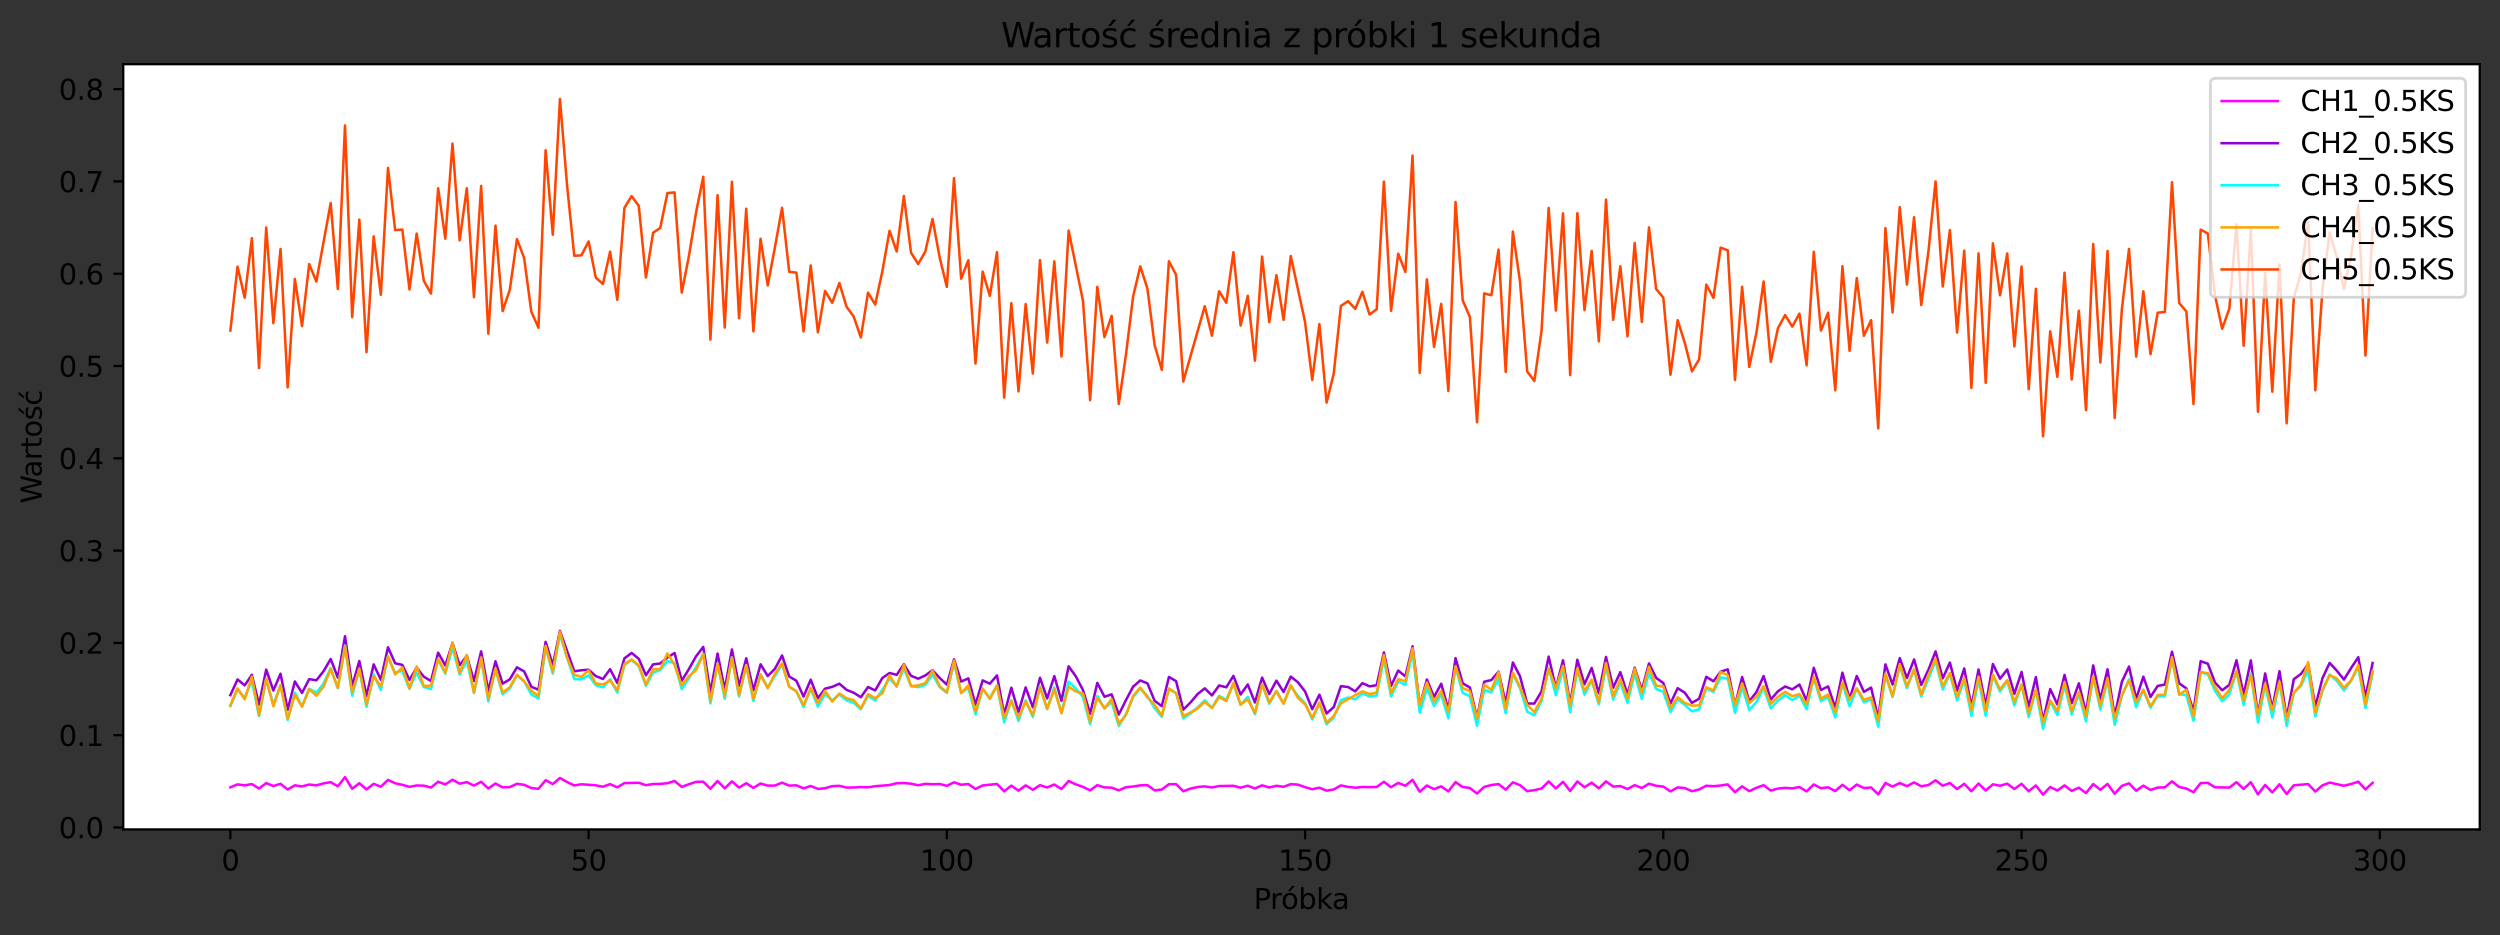 <?xml version="1.0" encoding="utf-8" standalone="no"?>
<!DOCTYPE svg PUBLIC "-//W3C//DTD SVG 1.1//EN"
  "http://www.w3.org/Graphics/SVG/1.1/DTD/svg11.dtd">
<svg xmlns:xlink="http://www.w3.org/1999/xlink" width="887.981pt" height="332.154pt" viewBox="0 0 887.981 332.154" xmlns="http://www.w3.org/2000/svg" version="1.1">
 <rect x="0" y="0" width="887.981" height="332.154" fill="#333333" stroke="none"/>
 <defs>
  <style type="text/css">*{stroke-linejoin: round; stroke-linecap: butt}</style>
 </defs>
 <g id="figure_1">
  <g id="patch_1">
   <path d="M 0 332.154 
L 887.981 332.154 
L 887.981 0 
L 0 0 
L 0 332.154 
z
" style="fill: none"/>
  </g>
  <g id="axes_1">
   <g id="patch_2">
    <path d="M 43.781 294.598 
L 880.781 294.598 
L 880.781 22.798 
L 43.781 22.798 
z
" style="fill: #ffffff"/>
   </g>
   <g id="matplotlib.axis_1">
    <g id="xtick_1">
     <g id="line2d_1">
      <defs>
       <path id="m0eebdf2548" d="M 0 0 
L 0 3.5 
" style="stroke: #000000; stroke-width: 0.8"/>
      </defs>
      <g>
       <use xlink:href="#m0eebdf2548" x="81.827" y="294.598" style="stroke: #000000; stroke-width: 0.8"/>
      </g>
     </g>
     <g id="text_1">
      <!-- 0 -->
      <g transform="translate(78.645 309.197)scale(0.1 -0.1)">
       <defs>
        <path id="DejaVuSans-30" d="M 2034 4250 
Q 1547 4250 1301 3770 
Q 1056 3291 1056 2328 
Q 1056 1369 1301 889 
Q 1547 409 2034 409 
Q 2525 409 2770 889 
Q 3016 1369 3016 2328 
Q 3016 3291 2770 3770 
Q 2525 4250 2034 4250 
z
M 2034 4750 
Q 2819 4750 3233 4129 
Q 3647 3509 3647 2328 
Q 3647 1150 3233 529 
Q 2819 -91 2034 -91 
Q 1250 -91 836 529 
Q 422 1150 422 2328 
Q 422 3509 836 4129 
Q 1250 4750 2034 4750 
z
" transform="scale(0.016)"/>
       </defs>
       <use xlink:href="#DejaVuSans-30"/>
      </g>
     </g>
    </g>
    <g id="xtick_2">
     <g id="line2d_2">
      <g>
       <use xlink:href="#m0eebdf2548" x="209.069" y="294.598" style="stroke: #000000; stroke-width: 0.8"/>
      </g>
     </g>
     <g id="text_2">
      <!-- 50 -->
      <g transform="translate(202.707 309.197)scale(0.1 -0.1)">
       <defs>
        <path id="DejaVuSans-35" d="M 691 4666 
L 3169 4666 
L 3169 4134 
L 1269 4134 
L 1269 2991 
Q 1406 3038 1543 3061 
Q 1681 3084 1819 3084 
Q 2600 3084 3056 2656 
Q 3513 2228 3513 1497 
Q 3513 744 3044 326 
Q 2575 -91 1722 -91 
Q 1428 -91 1123 -41 
Q 819 9 494 109 
L 494 744 
Q 775 591 1075 516 
Q 1375 441 1709 441 
Q 2250 441 2565 725 
Q 2881 1009 2881 1497 
Q 2881 1984 2565 2268 
Q 2250 2553 1709 2553 
Q 1456 2553 1204 2497 
Q 953 2441 691 2322 
L 691 4666 
z
" transform="scale(0.016)"/>
       </defs>
       <use xlink:href="#DejaVuSans-35"/>
       <use xlink:href="#DejaVuSans-30" x="63.623"/>
      </g>
     </g>
    </g>
    <g id="xtick_3">
     <g id="line2d_3">
      <g>
       <use xlink:href="#m0eebdf2548" x="336.311" y="294.598" style="stroke: #000000; stroke-width: 0.8"/>
      </g>
     </g>
     <g id="text_3">
      <!-- 100 -->
      <g transform="translate(326.768 309.197)scale(0.1 -0.1)">
       <defs>
        <path id="DejaVuSans-31" d="M 794 531 
L 1825 531 
L 1825 4091 
L 703 3866 
L 703 4441 
L 1819 4666 
L 2450 4666 
L 2450 531 
L 3481 531 
L 3481 0 
L 794 0 
L 794 531 
z
" transform="scale(0.016)"/>
       </defs>
       <use xlink:href="#DejaVuSans-31"/>
       <use xlink:href="#DejaVuSans-30" x="63.623"/>
       <use xlink:href="#DejaVuSans-30" x="127.246"/>
      </g>
     </g>
    </g>
    <g id="xtick_4">
     <g id="line2d_4">
      <g>
       <use xlink:href="#m0eebdf2548" x="463.554" y="294.598" style="stroke: #000000; stroke-width: 0.8"/>
      </g>
     </g>
     <g id="text_4">
      <!-- 150 -->
      <g transform="translate(454.01 309.197)scale(0.1 -0.1)">
       <use xlink:href="#DejaVuSans-31"/>
       <use xlink:href="#DejaVuSans-35" x="63.623"/>
       <use xlink:href="#DejaVuSans-30" x="127.246"/>
      </g>
     </g>
    </g>
    <g id="xtick_5">
     <g id="line2d_5">
      <g>
       <use xlink:href="#m0eebdf2548" x="590.796" y="294.598" style="stroke: #000000; stroke-width: 0.8"/>
      </g>
     </g>
     <g id="text_5">
      <!-- 200 -->
      <g transform="translate(581.252 309.197)scale(0.1 -0.1)">
       <defs>
        <path id="DejaVuSans-32" d="M 1228 531 
L 3431 531 
L 3431 0 
L 469 0 
L 469 531 
Q 828 903 1448 1529 
Q 2069 2156 2228 2338 
Q 2531 2678 2651 2914 
Q 2772 3150 2772 3378 
Q 2772 3750 2511 3984 
Q 2250 4219 1831 4219 
Q 1534 4219 1204 4116 
Q 875 4013 500 3803 
L 500 4441 
Q 881 4594 1212 4672 
Q 1544 4750 1819 4750 
Q 2544 4750 2975 4387 
Q 3406 4025 3406 3419 
Q 3406 3131 3298 2873 
Q 3191 2616 2906 2266 
Q 2828 2175 2409 1742 
Q 1991 1309 1228 531 
z
" transform="scale(0.016)"/>
       </defs>
       <use xlink:href="#DejaVuSans-32"/>
       <use xlink:href="#DejaVuSans-30" x="63.623"/>
       <use xlink:href="#DejaVuSans-30" x="127.246"/>
      </g>
     </g>
    </g>
    <g id="xtick_6">
     <g id="line2d_6">
      <g>
       <use xlink:href="#m0eebdf2548" x="718.038" y="294.598" style="stroke: #000000; stroke-width: 0.8"/>
      </g>
     </g>
     <g id="text_6">
      <!-- 250 -->
      <g transform="translate(708.495 309.197)scale(0.1 -0.1)">
       <use xlink:href="#DejaVuSans-32"/>
       <use xlink:href="#DejaVuSans-35" x="63.623"/>
       <use xlink:href="#DejaVuSans-30" x="127.246"/>
      </g>
     </g>
    </g>
    <g id="xtick_7">
     <g id="line2d_7">
      <g>
       <use xlink:href="#m0eebdf2548" x="845.281" y="294.598" style="stroke: #000000; stroke-width: 0.8"/>
      </g>
     </g>
     <g id="text_7">
      <!-- 300 -->
      <g transform="translate(835.737 309.197)scale(0.1 -0.1)">
       <defs>
        <path id="DejaVuSans-33" d="M 2597 2516 
Q 3050 2419 3304 2112 
Q 3559 1806 3559 1356 
Q 3559 666 3084 287 
Q 2609 -91 1734 -91 
Q 1441 -91 1130 -33 
Q 819 25 488 141 
L 488 750 
Q 750 597 1062 519 
Q 1375 441 1716 441 
Q 2309 441 2620 675 
Q 2931 909 2931 1356 
Q 2931 1769 2642 2001 
Q 2353 2234 1838 2234 
L 1294 2234 
L 1294 2753 
L 1863 2753 
Q 2328 2753 2575 2939 
Q 2822 3125 2822 3475 
Q 2822 3834 2567 4026 
Q 2313 4219 1838 4219 
Q 1578 4219 1281 4162 
Q 984 4106 628 3988 
L 628 4550 
Q 988 4650 1302 4700 
Q 1616 4750 1894 4750 
Q 2613 4750 3031 4423 
Q 3450 4097 3450 3541 
Q 3450 3153 3228 2886 
Q 3006 2619 2597 2516 
z
" transform="scale(0.016)"/>
       </defs>
       <use xlink:href="#DejaVuSans-33"/>
       <use xlink:href="#DejaVuSans-30" x="63.623"/>
       <use xlink:href="#DejaVuSans-30" x="127.246"/>
      </g>
     </g>
    </g>
    <g id="text_8">
     <!-- Próbka -->
     <g transform="translate(445.305 322.875)scale(0.1 -0.1)">
      <defs>
       <path id="DejaVuSans-50" d="M 1259 4147 
L 1259 2394 
L 2053 2394 
Q 2494 2394 2734 2622 
Q 2975 2850 2975 3272 
Q 2975 3691 2734 3919 
Q 2494 4147 2053 4147 
L 1259 4147 
z
M 628 4666 
L 2053 4666 
Q 2838 4666 3239 4311 
Q 3641 3956 3641 3272 
Q 3641 2581 3239 2228 
Q 2838 1875 2053 1875 
L 1259 1875 
L 1259 0 
L 628 0 
L 628 4666 
z
" transform="scale(0.016)"/>
       <path id="DejaVuSans-72" d="M 2631 2963 
Q 2534 3019 2420 3045 
Q 2306 3072 2169 3072 
Q 1681 3072 1420 2755 
Q 1159 2438 1159 1844 
L 1159 0 
L 581 0 
L 581 3500 
L 1159 3500 
L 1159 2956 
Q 1341 3275 1631 3429 
Q 1922 3584 2338 3584 
Q 2397 3584 2469 3576 
Q 2541 3569 2628 3553 
L 2631 2963 
z
" transform="scale(0.016)"/>
       <path id="DejaVuSans-f3" d="M 1959 3097 
Q 1497 3097 1228 2736 
Q 959 2375 959 1747 
Q 959 1119 1226 758 
Q 1494 397 1959 397 
Q 2419 397 2687 759 
Q 2956 1122 2956 1747 
Q 2956 2369 2687 2733 
Q 2419 3097 1959 3097 
z
M 1959 3584 
Q 2709 3584 3137 3096 
Q 3566 2609 3566 1747 
Q 3566 888 3137 398 
Q 2709 -91 1959 -91 
Q 1206 -91 779 398 
Q 353 888 353 1747 
Q 353 2609 779 3096 
Q 1206 3584 1959 3584 
z
M 2394 5119 
L 3016 5119 
L 1998 3944 
L 1519 3944 
L 2394 5119 
z
" transform="scale(0.016)"/>
       <path id="DejaVuSans-62" d="M 3116 1747 
Q 3116 2381 2855 2742 
Q 2594 3103 2138 3103 
Q 1681 3103 1420 2742 
Q 1159 2381 1159 1747 
Q 1159 1113 1420 752 
Q 1681 391 2138 391 
Q 2594 391 2855 752 
Q 3116 1113 3116 1747 
z
M 1159 2969 
Q 1341 3281 1617 3432 
Q 1894 3584 2278 3584 
Q 2916 3584 3314 3078 
Q 3713 2572 3713 1747 
Q 3713 922 3314 415 
Q 2916 -91 2278 -91 
Q 1894 -91 1617 61 
Q 1341 213 1159 525 
L 1159 0 
L 581 0 
L 581 4863 
L 1159 4863 
L 1159 2969 
z
" transform="scale(0.016)"/>
       <path id="DejaVuSans-6b" d="M 581 4863 
L 1159 4863 
L 1159 1991 
L 2875 3500 
L 3609 3500 
L 1753 1863 
L 3688 0 
L 2938 0 
L 1159 1709 
L 1159 0 
L 581 0 
L 581 4863 
z
" transform="scale(0.016)"/>
       <path id="DejaVuSans-61" d="M 2194 1759 
Q 1497 1759 1228 1600 
Q 959 1441 959 1056 
Q 959 750 1161 570 
Q 1363 391 1709 391 
Q 2188 391 2477 730 
Q 2766 1069 2766 1631 
L 2766 1759 
L 2194 1759 
z
M 3341 1997 
L 3341 0 
L 2766 0 
L 2766 531 
Q 2569 213 2275 61 
Q 1981 -91 1556 -91 
Q 1019 -91 701 211 
Q 384 513 384 1019 
Q 384 1609 779 1909 
Q 1175 2209 1959 2209 
L 2766 2209 
L 2766 2266 
Q 2766 2663 2505 2880 
Q 2244 3097 1772 3097 
Q 1472 3097 1187 3025 
Q 903 2953 641 2809 
L 641 3341 
Q 956 3463 1253 3523 
Q 1550 3584 1831 3584 
Q 2591 3584 2966 3190 
Q 3341 2797 3341 1997 
z
" transform="scale(0.016)"/>
      </defs>
      <use xlink:href="#DejaVuSans-50"/>
      <use xlink:href="#DejaVuSans-72" x="58.553"/>
      <use xlink:href="#DejaVuSans-f3" x="97.416"/>
      <use xlink:href="#DejaVuSans-62" x="158.598"/>
      <use xlink:href="#DejaVuSans-6b" x="222.074"/>
      <use xlink:href="#DejaVuSans-61" x="278.234"/>
     </g>
    </g>
   </g>
   <g id="matplotlib.axis_2">
    <g id="ytick_1">
     <g id="line2d_8">
      <defs>
       <path id="m34997dd794" d="M 0 0 
L -3.5 0 
" style="stroke: #000000; stroke-width: 0.8"/>
      </defs>
      <g>
       <use xlink:href="#m34997dd794" x="43.781" y="293.925" style="stroke: #000000; stroke-width: 0.8"/>
      </g>
     </g>
     <g id="text_9">
      <!-- 0.0 -->
      <g transform="translate(20.878 297.724)scale(0.1 -0.1)">
       <defs>
        <path id="DejaVuSans-2e" d="M 684 794 
L 1344 794 
L 1344 0 
L 684 0 
L 684 794 
z
" transform="scale(0.016)"/>
       </defs>
       <use xlink:href="#DejaVuSans-30"/>
       <use xlink:href="#DejaVuSans-2e" x="63.623"/>
       <use xlink:href="#DejaVuSans-30" x="95.41"/>
      </g>
     </g>
    </g>
    <g id="ytick_2">
     <g id="line2d_9">
      <g>
       <use xlink:href="#m34997dd794" x="43.781" y="261.141" style="stroke: #000000; stroke-width: 0.8"/>
      </g>
     </g>
     <g id="text_10">
      <!-- 0.1 -->
      <g transform="translate(20.878 264.94)scale(0.1 -0.1)">
       <use xlink:href="#DejaVuSans-30"/>
       <use xlink:href="#DejaVuSans-2e" x="63.623"/>
       <use xlink:href="#DejaVuSans-31" x="95.41"/>
      </g>
     </g>
    </g>
    <g id="ytick_3">
     <g id="line2d_10">
      <g>
       <use xlink:href="#m34997dd794" x="43.781" y="228.357" style="stroke: #000000; stroke-width: 0.8"/>
      </g>
     </g>
     <g id="text_11">
      <!-- 0.2 -->
      <g transform="translate(20.878 232.156)scale(0.1 -0.1)">
       <use xlink:href="#DejaVuSans-30"/>
       <use xlink:href="#DejaVuSans-2e" x="63.623"/>
       <use xlink:href="#DejaVuSans-32" x="95.41"/>
      </g>
     </g>
    </g>
    <g id="ytick_4">
     <g id="line2d_11">
      <g>
       <use xlink:href="#m34997dd794" x="43.781" y="195.573" style="stroke: #000000; stroke-width: 0.8"/>
      </g>
     </g>
     <g id="text_12">
      <!-- 0.3 -->
      <g transform="translate(20.878 199.372)scale(0.1 -0.1)">
       <use xlink:href="#DejaVuSans-30"/>
       <use xlink:href="#DejaVuSans-2e" x="63.623"/>
       <use xlink:href="#DejaVuSans-33" x="95.41"/>
      </g>
     </g>
    </g>
    <g id="ytick_5">
     <g id="line2d_12">
      <g>
       <use xlink:href="#m34997dd794" x="43.781" y="162.789" style="stroke: #000000; stroke-width: 0.8"/>
      </g>
     </g>
     <g id="text_13">
      <!-- 0.4 -->
      <g transform="translate(20.878 166.588)scale(0.1 -0.1)">
       <defs>
        <path id="DejaVuSans-34" d="M 2419 4116 
L 825 1625 
L 2419 1625 
L 2419 4116 
z
M 2253 4666 
L 3047 4666 
L 3047 1625 
L 3713 1625 
L 3713 1100 
L 3047 1100 
L 3047 0 
L 2419 0 
L 2419 1100 
L 313 1100 
L 313 1709 
L 2253 4666 
z
" transform="scale(0.016)"/>
       </defs>
       <use xlink:href="#DejaVuSans-30"/>
       <use xlink:href="#DejaVuSans-2e" x="63.623"/>
       <use xlink:href="#DejaVuSans-34" x="95.41"/>
      </g>
     </g>
    </g>
    <g id="ytick_6">
     <g id="line2d_13">
      <g>
       <use xlink:href="#m34997dd794" x="43.781" y="130.005" style="stroke: #000000; stroke-width: 0.8"/>
      </g>
     </g>
     <g id="text_14">
      <!-- 0.5 -->
      <g transform="translate(20.878 133.804)scale(0.1 -0.1)">
       <use xlink:href="#DejaVuSans-30"/>
       <use xlink:href="#DejaVuSans-2e" x="63.623"/>
       <use xlink:href="#DejaVuSans-35" x="95.41"/>
      </g>
     </g>
    </g>
    <g id="ytick_7">
     <g id="line2d_14">
      <g>
       <use xlink:href="#m34997dd794" x="43.781" y="97.221" style="stroke: #000000; stroke-width: 0.8"/>
      </g>
     </g>
     <g id="text_15">
      <!-- 0.6 -->
      <g transform="translate(20.878 101.021)scale(0.1 -0.1)">
       <defs>
        <path id="DejaVuSans-36" d="M 2113 2584 
Q 1688 2584 1439 2293 
Q 1191 2003 1191 1497 
Q 1191 994 1439 701 
Q 1688 409 2113 409 
Q 2538 409 2786 701 
Q 3034 994 3034 1497 
Q 3034 2003 2786 2293 
Q 2538 2584 2113 2584 
z
M 3366 4563 
L 3366 3988 
Q 3128 4100 2886 4159 
Q 2644 4219 2406 4219 
Q 1781 4219 1451 3797 
Q 1122 3375 1075 2522 
Q 1259 2794 1537 2939 
Q 1816 3084 2150 3084 
Q 2853 3084 3261 2657 
Q 3669 2231 3669 1497 
Q 3669 778 3244 343 
Q 2819 -91 2113 -91 
Q 1303 -91 875 529 
Q 447 1150 447 2328 
Q 447 3434 972 4092 
Q 1497 4750 2381 4750 
Q 2619 4750 2861 4703 
Q 3103 4656 3366 4563 
z
" transform="scale(0.016)"/>
       </defs>
       <use xlink:href="#DejaVuSans-30"/>
       <use xlink:href="#DejaVuSans-2e" x="63.623"/>
       <use xlink:href="#DejaVuSans-36" x="95.41"/>
      </g>
     </g>
    </g>
    <g id="ytick_8">
     <g id="line2d_15">
      <g>
       <use xlink:href="#m34997dd794" x="43.781" y="64.437" style="stroke: #000000; stroke-width: 0.8"/>
      </g>
     </g>
     <g id="text_16">
      <!-- 0.7 -->
      <g transform="translate(20.878 68.237)scale(0.1 -0.1)">
       <defs>
        <path id="DejaVuSans-37" d="M 525 4666 
L 3525 4666 
L 3525 4397 
L 1831 0 
L 1172 0 
L 2766 4134 
L 525 4134 
L 525 4666 
z
" transform="scale(0.016)"/>
       </defs>
       <use xlink:href="#DejaVuSans-30"/>
       <use xlink:href="#DejaVuSans-2e" x="63.623"/>
       <use xlink:href="#DejaVuSans-37" x="95.41"/>
      </g>
     </g>
    </g>
    <g id="ytick_9">
     <g id="line2d_16">
      <g>
       <use xlink:href="#m34997dd794" x="43.781" y="31.654" style="stroke: #000000; stroke-width: 0.8"/>
      </g>
     </g>
     <g id="text_17">
      <!-- 0.8 -->
      <g transform="translate(20.878 35.453)scale(0.1 -0.1)">
       <defs>
        <path id="DejaVuSans-38" d="M 2034 2216 
Q 1584 2216 1326 1975 
Q 1069 1734 1069 1313 
Q 1069 891 1326 650 
Q 1584 409 2034 409 
Q 2484 409 2743 651 
Q 3003 894 3003 1313 
Q 3003 1734 2745 1975 
Q 2488 2216 2034 2216 
z
M 1403 2484 
Q 997 2584 770 2862 
Q 544 3141 544 3541 
Q 544 4100 942 4425 
Q 1341 4750 2034 4750 
Q 2731 4750 3128 4425 
Q 3525 4100 3525 3541 
Q 3525 3141 3298 2862 
Q 3072 2584 2669 2484 
Q 3125 2378 3379 2068 
Q 3634 1759 3634 1313 
Q 3634 634 3220 271 
Q 2806 -91 2034 -91 
Q 1263 -91 848 271 
Q 434 634 434 1313 
Q 434 1759 690 2068 
Q 947 2378 1403 2484 
z
M 1172 3481 
Q 1172 3119 1398 2916 
Q 1625 2713 2034 2713 
Q 2441 2713 2670 2916 
Q 2900 3119 2900 3481 
Q 2900 3844 2670 4047 
Q 2441 4250 2034 4250 
Q 1625 4250 1398 4047 
Q 1172 3844 1172 3481 
z
" transform="scale(0.016)"/>
       </defs>
       <use xlink:href="#DejaVuSans-30"/>
       <use xlink:href="#DejaVuSans-2e" x="63.623"/>
       <use xlink:href="#DejaVuSans-38" x="95.41"/>
      </g>
     </g>
    </g>
    <g id="text_18">
     <!-- Wartość -->
     <g transform="translate(14.798 178.816)rotate(-90)scale(0.1 -0.1)">
      <defs>
       <path id="DejaVuSans-57" d="M 213 4666 
L 850 4666 
L 1831 722 
L 2809 4666 
L 3519 4666 
L 4500 722 
L 5478 4666 
L 6119 4666 
L 4947 0 
L 4153 0 
L 3169 4050 
L 2175 0 
L 1381 0 
L 213 4666 
z
" transform="scale(0.016)"/>
       <path id="DejaVuSans-74" d="M 1172 4494 
L 1172 3500 
L 2356 3500 
L 2356 3053 
L 1172 3053 
L 1172 1153 
Q 1172 725 1289 603 
Q 1406 481 1766 481 
L 2356 481 
L 2356 0 
L 1766 0 
Q 1100 0 847 248 
Q 594 497 594 1153 
L 594 3053 
L 172 3053 
L 172 3500 
L 594 3500 
L 594 4494 
L 1172 4494 
z
" transform="scale(0.016)"/>
       <path id="DejaVuSans-6f" d="M 1959 3097 
Q 1497 3097 1228 2736 
Q 959 2375 959 1747 
Q 959 1119 1226 758 
Q 1494 397 1959 397 
Q 2419 397 2687 759 
Q 2956 1122 2956 1747 
Q 2956 2369 2687 2733 
Q 2419 3097 1959 3097 
z
M 1959 3584 
Q 2709 3584 3137 3096 
Q 3566 2609 3566 1747 
Q 3566 888 3137 398 
Q 2709 -91 1959 -91 
Q 1206 -91 779 398 
Q 353 888 353 1747 
Q 353 2609 779 3096 
Q 1206 3584 1959 3584 
z
" transform="scale(0.016)"/>
       <path id="DejaVuSans-15b" d="M 2242 5119 
L 2864 5119 
L 1846 3944 
L 1367 3944 
L 2242 5119 
z
M 2834 3397 
L 2834 2853 
Q 2591 2978 2328 3040 
Q 2066 3103 1784 3103 
Q 1356 3103 1142 2972 
Q 928 2841 928 2578 
Q 928 2378 1081 2264 
Q 1234 2150 1697 2047 
L 1894 2003 
Q 2506 1872 2764 1633 
Q 3022 1394 3022 966 
Q 3022 478 2636 193 
Q 2250 -91 1575 -91 
Q 1294 -91 989 -36 
Q 684 19 347 128 
L 347 722 
Q 666 556 975 473 
Q 1284 391 1588 391 
Q 1994 391 2212 530 
Q 2431 669 2431 922 
Q 2431 1156 2273 1281 
Q 2116 1406 1581 1522 
L 1381 1569 
Q 847 1681 609 1914 
Q 372 2147 372 2553 
Q 372 3047 722 3315 
Q 1072 3584 1716 3584 
Q 2034 3584 2315 3537 
Q 2597 3491 2834 3397 
z
" transform="scale(0.016)"/>
       <path id="DejaVuSans-107" d="M 3122 3366 
L 3122 2828 
Q 2878 2963 2633 3030 
Q 2388 3097 2138 3097 
Q 1578 3097 1268 2742 
Q 959 2388 959 1747 
Q 959 1106 1268 751 
Q 1578 397 2138 397 
Q 2388 397 2633 464 
Q 2878 531 3122 666 
L 3122 134 
Q 2881 22 2623 -34 
Q 2366 -91 2075 -91 
Q 1284 -91 818 406 
Q 353 903 353 1747 
Q 353 2603 823 3093 
Q 1294 3584 2113 3584 
Q 2378 3584 2631 3529 
Q 2884 3475 3122 3366 
z
M 2466 5119 
L 3088 5119 
L 2070 3944 
L 1591 3944 
L 2466 5119 
z
" transform="scale(0.016)"/>
      </defs>
      <use xlink:href="#DejaVuSans-57"/>
      <use xlink:href="#DejaVuSans-61" x="92.502"/>
      <use xlink:href="#DejaVuSans-72" x="153.781"/>
      <use xlink:href="#DejaVuSans-74" x="194.895"/>
      <use xlink:href="#DejaVuSans-6f" x="234.104"/>
      <use xlink:href="#DejaVuSans-15b" x="295.285"/>
      <use xlink:href="#DejaVuSans-107" x="347.385"/>
     </g>
    </g>
   </g>
   <g id="line2d_17">
    <path d="M 81.827 279.641 
L 84.372 278.613 
L 86.916 278.964 
L 89.461 278.491 
L 92.006 280.076 
L 94.551 278.148 
L 97.096 279.193 
L 99.641 278.417 
L 102.185 280.42 
L 104.73 278.94 
L 107.275 279.33 
L 109.82 278.669 
L 112.365 278.944 
L 114.91 278.263 
L 117.455 277.817 
L 119.999 279.3 
L 122.544 276.036 
L 125.089 280.144 
L 127.634 278.211 
L 130.179 280.395 
L 132.724 278.407 
L 135.268 279.435 
L 137.813 277.037 
L 140.358 278.207 
L 142.903 278.769 
L 145.448 279.481 
L 147.993 278.998 
L 150.538 279.063 
L 153.082 279.726 
L 155.627 277.658 
L 158.172 278.631 
L 160.717 276.947 
L 163.262 278.366 
L 165.807 277.825 
L 168.351 279.025 
L 170.896 277.692 
L 173.441 280.05 
L 175.986 278.306 
L 178.531 279.659 
L 181.076 279.566 
L 183.621 278.401 
L 186.165 278.756 
L 188.71 279.884 
L 191.255 280.195 
L 193.8 277.123 
L 196.345 278.498 
L 198.89 276.328 
L 201.434 277.769 
L 203.979 278.978 
L 206.524 278.565 
L 211.614 278.939 
L 214.159 279.437 
L 216.704 278.516 
L 219.248 279.655 
L 221.793 278.151 
L 226.883 278.039 
L 229.428 278.899 
L 231.973 278.481 
L 234.517 278.436 
L 237.062 278.191 
L 239.607 277.405 
L 242.152 279.508 
L 244.697 278.547 
L 247.242 277.715 
L 249.787 277.647 
L 252.331 280.155 
L 254.876 277.423 
L 257.421 280.014 
L 259.966 277.549 
L 262.511 279.731 
L 265.056 278.195 
L 267.6 279.861 
L 270.145 278.306 
L 272.69 279.053 
L 275.235 279.02 
L 277.78 277.988 
L 280.325 279.045 
L 282.87 278.932 
L 285.414 280.029 
L 287.959 279.176 
L 290.504 280.21 
L 293.049 279.975 
L 295.594 279.242 
L 298.139 279.125 
L 300.683 279.732 
L 303.228 279.708 
L 305.773 279.564 
L 308.318 279.648 
L 310.863 279.25 
L 315.953 278.841 
L 318.497 278.196 
L 321.042 278.131 
L 323.587 278.357 
L 326.132 278.92 
L 328.677 278.413 
L 331.222 278.556 
L 333.767 278.481 
L 336.311 279.118 
L 338.856 277.875 
L 341.401 278.734 
L 343.946 278.486 
L 346.491 280.239 
L 349.036 278.985 
L 354.125 278.469 
L 356.67 281.054 
L 359.215 279.052 
L 361.76 280.818 
L 364.305 278.96 
L 366.85 280.517 
L 369.394 278.89 
L 371.939 279.717 
L 374.484 278.648 
L 377.029 280.271 
L 379.574 277.396 
L 382.119 278.608 
L 384.663 279.491 
L 387.208 280.717 
L 389.753 278.887 
L 392.298 279.683 
L 394.843 279.771 
L 397.388 280.713 
L 399.933 279.605 
L 402.477 279.383 
L 405.022 278.949 
L 407.567 278.878 
L 410.112 280.737 
L 412.657 280.424 
L 415.202 278.545 
L 417.746 278.52 
L 420.291 281.051 
L 422.836 280.102 
L 425.381 279.545 
L 427.926 279.319 
L 430.471 279.69 
L 433.016 279.2 
L 438.105 279.109 
L 440.65 279.777 
L 443.195 279.081 
L 445.74 280.066 
L 448.285 278.947 
L 450.829 279.712 
L 453.374 279.101 
L 455.919 279.462 
L 458.464 278.529 
L 461.009 278.693 
L 463.554 279.595 
L 466.099 280.321 
L 468.643 279.772 
L 471.188 280.839 
L 473.733 280.401 
L 476.278 278.972 
L 478.823 279.504 
L 481.368 279.78 
L 483.912 279.531 
L 486.457 279.603 
L 489.002 279.52 
L 491.547 277.69 
L 494.092 279.609 
L 496.637 278.099 
L 499.182 279.078 
L 501.726 276.998 
L 504.271 281.196 
L 506.816 279.022 
L 509.361 280.294 
L 511.906 279.306 
L 514.451 281.079 
L 516.995 277.793 
L 519.54 279.542 
L 522.085 279.892 
L 524.63 281.853 
L 527.175 279.493 
L 529.72 278.847 
L 532.265 278.499 
L 534.809 280.482 
L 537.354 277.891 
L 539.899 278.885 
L 542.444 280.996 
L 544.989 280.666 
L 547.534 280.084 
L 550.078 277.578 
L 552.623 280.035 
L 555.168 277.707 
L 557.713 280.936 
L 560.258 277.576 
L 562.803 279.627 
L 565.348 278.003 
L 567.892 280.006 
L 570.437 277.54 
L 572.982 279.395 
L 575.527 279.202 
L 578.072 280.25 
L 580.617 278.881 
L 583.161 279.902 
L 585.706 278.364 
L 588.251 279.106 
L 590.796 279.394 
L 593.341 281.089 
L 595.886 279.681 
L 598.431 279.918 
L 600.975 281.028 
L 603.52 280.412 
L 606.065 279.081 
L 608.61 279.253 
L 611.155 279.003 
L 613.7 278.632 
L 616.244 281.363 
L 618.789 279.315 
L 621.334 280.999 
L 623.879 279.814 
L 626.424 278.894 
L 628.969 280.805 
L 631.514 280.096 
L 634.058 279.837 
L 636.603 280.035 
L 639.148 279.543 
L 641.693 281.09 
L 644.238 278.632 
L 646.783 279.969 
L 649.327 279.644 
L 651.872 280.992 
L 654.417 278.756 
L 656.962 280.672 
L 659.507 278.668 
L 662.052 279.926 
L 664.597 279.702 
L 667.141 282.142 
L 669.686 278.123 
L 672.231 279.394 
L 674.776 278.12 
L 677.321 279.239 
L 679.866 277.914 
L 682.41 279.276 
L 684.955 278.841 
L 687.5 277.138 
L 690.045 279.094 
L 692.59 278.108 
L 695.135 280.284 
L 697.68 278.406 
L 700.224 281.051 
L 702.769 278.303 
L 705.314 280.784 
L 707.859 278.592 
L 710.404 279.091 
L 712.949 278.369 
L 715.493 280.226 
L 718.038 278.416 
L 720.583 281.022 
L 723.128 278.99 
L 725.673 282.244 
L 728.218 279.543 
L 730.763 280.786 
L 733.307 278.969 
L 735.852 280.922 
L 738.397 279.779 
L 740.942 281.705 
L 743.487 278.49 
L 746.032 280.524 
L 748.576 278.451 
L 751.121 281.91 
L 753.666 279.139 
L 756.211 278.24 
L 758.756 280.863 
L 761.301 279.059 
L 763.846 280.572 
L 766.39 279.749 
L 768.935 279.648 
L 771.48 277.541 
L 774.025 279.518 
L 776.57 280.083 
L 779.115 281.373 
L 781.659 278.15 
L 784.204 278.066 
L 786.749 279.649 
L 791.839 279.734 
L 794.384 277.832 
L 796.929 280.23 
L 799.473 277.825 
L 802.018 282.168 
L 804.563 278.813 
L 807.108 281.466 
L 809.653 278.573 
L 812.198 282.01 
L 814.742 278.943 
L 819.832 278.503 
L 822.377 281.137 
L 824.922 278.952 
L 827.467 277.958 
L 832.556 279.093 
L 835.101 278.468 
L 837.646 277.643 
L 840.191 280.385 
L 842.736 278.048 
L 842.736 278.048 
" clip-path="url(#pa97d0e28a1)" style="fill: none; stroke: #ff00ff; stroke-width: 0.9; stroke-linecap: square"/>
   </g>
   <g id="line2d_18">
    <path d="M 81.827 246.913 
L 84.372 241.336 
L 86.916 243.43 
L 89.461 239.681 
L 92.006 250.275 
L 94.551 237.838 
L 97.096 245.269 
L 99.641 239.306 
L 102.185 252.066 
L 104.73 242.05 
L 107.275 246.116 
L 109.82 241.221 
L 112.365 241.65 
L 114.91 238.436 
L 117.455 234.072 
L 119.999 240.702 
L 122.544 225.975 
L 125.089 243.685 
L 127.634 234.798 
L 130.179 247.213 
L 132.724 235.99 
L 135.268 241.45 
L 137.813 229.912 
L 140.358 235.597 
L 142.903 236.165 
L 145.448 241.513 
L 147.993 237.186 
L 150.538 240.358 
L 153.082 241.897 
L 155.627 231.835 
L 158.172 236.376 
L 160.717 228.422 
L 163.262 236.252 
L 165.807 233.024 
L 168.351 241.871 
L 170.896 231.37 
L 173.441 245.419 
L 175.986 234.877 
L 178.531 242.829 
L 181.076 241.295 
L 183.621 237.028 
L 186.165 238.476 
L 188.71 243.925 
L 191.255 244.986 
L 193.8 227.983 
L 196.345 236.254 
L 198.89 224.085 
L 203.979 238.427 
L 206.524 238.074 
L 209.069 237.875 
L 211.614 240.126 
L 214.159 241.18 
L 216.704 237.694 
L 219.248 242.56 
L 221.793 233.846 
L 224.338 231.924 
L 226.883 233.998 
L 229.428 239.839 
L 231.973 235.984 
L 234.517 235.66 
L 237.062 233.574 
L 239.607 231.937 
L 242.152 241.802 
L 244.697 237.633 
L 247.242 233.116 
L 249.787 229.787 
L 252.331 245.881 
L 254.876 232.147 
L 257.421 244.917 
L 259.966 230.685 
L 262.511 243.648 
L 265.056 233.824 
L 267.6 245.183 
L 270.145 235.969 
L 272.69 240.126 
L 275.235 237.562 
L 277.78 232.823 
L 280.325 240.3 
L 282.87 241.805 
L 285.414 247.414 
L 287.959 241.422 
L 290.504 248.007 
L 293.049 244.626 
L 295.594 243.968 
L 298.139 242.839 
L 300.683 245.027 
L 303.228 246.057 
L 305.773 247.64 
L 308.318 244.025 
L 310.863 245.229 
L 313.408 240.827 
L 315.953 239.053 
L 318.497 239.693 
L 321.042 235.942 
L 323.587 240.023 
L 326.132 241.079 
L 328.677 239.912 
L 331.222 238.06 
L 333.767 240.799 
L 336.311 243.166 
L 338.856 234.186 
L 341.401 242.078 
L 343.946 240.96 
L 346.491 250.269 
L 349.036 241.671 
L 351.58 242.826 
L 354.125 239.916 
L 356.67 253.794 
L 359.215 244.275 
L 361.76 252.967 
L 364.305 244.163 
L 366.85 251.221 
L 369.394 240.73 
L 371.939 248.082 
L 374.484 240.152 
L 377.029 248.925 
L 379.574 236.666 
L 382.119 240.226 
L 384.663 245.096 
L 387.208 253.528 
L 389.753 242.56 
L 392.298 247.475 
L 394.843 246.637 
L 397.388 253.792 
L 399.933 248.676 
L 402.477 243.905 
L 405.022 241.689 
L 407.567 242.725 
L 410.112 248.923 
L 412.657 250.81 
L 415.202 240.44 
L 417.746 241.946 
L 420.291 252.088 
L 422.836 249.536 
L 425.381 246.532 
L 427.926 244.495 
L 430.471 247.004 
L 433.016 243.479 
L 435.56 244.112 
L 438.105 240.075 
L 440.65 246.686 
L 443.195 243.118 
L 445.74 249.515 
L 448.285 240.677 
L 450.829 246.521 
L 453.374 241.756 
L 455.919 245.78 
L 458.464 240.332 
L 461.009 242.332 
L 463.554 245.621 
L 466.099 251.896 
L 468.643 246.76 
L 471.188 253.416 
L 473.733 251.182 
L 476.278 243.721 
L 478.823 244.02 
L 481.368 245.558 
L 483.912 242.639 
L 486.457 243.791 
L 489.002 243.376 
L 491.547 231.74 
L 494.092 243.654 
L 496.637 238.184 
L 499.182 240.255 
L 501.726 229.553 
L 504.271 250.641 
L 506.816 241.369 
L 509.361 247.55 
L 511.906 242.868 
L 514.451 252.049 
L 516.995 233.769 
L 519.54 242.714 
L 522.085 244.177 
L 524.63 254.947 
L 527.175 242.145 
L 529.72 241.555 
L 532.265 238.571 
L 534.809 249.793 
L 537.354 235.322 
L 539.899 240.221 
L 542.444 249.877 
L 544.989 249.886 
L 547.534 245.592 
L 550.078 233.227 
L 552.623 244.42 
L 555.168 234.528 
L 557.713 250.038 
L 560.258 234.351 
L 562.803 243.046 
L 565.348 237.244 
L 567.892 246.232 
L 570.437 233.339 
L 572.982 244.295 
L 575.527 238.749 
L 578.072 246.626 
L 580.617 237.16 
L 583.161 245.147 
L 585.706 235.653 
L 588.251 240.778 
L 590.796 242.598 
L 593.341 249.886 
L 595.886 244.441 
L 598.431 246.054 
L 600.975 249.662 
L 603.52 248.164 
L 606.065 240.394 
L 608.61 241.99 
L 611.155 238.575 
L 613.7 237.77 
L 616.244 250.683 
L 618.789 240.467 
L 621.334 249.092 
L 623.879 245.816 
L 626.424 240.13 
L 628.969 248.483 
L 631.514 245.532 
L 634.058 243.839 
L 636.603 244.86 
L 639.148 243.139 
L 641.693 248.927 
L 644.238 237.186 
L 646.783 245.059 
L 649.327 243.816 
L 651.872 251.454 
L 654.417 238.931 
L 656.962 248.271 
L 659.507 240.107 
L 662.052 245.749 
L 664.597 244.219 
L 667.141 255.129 
L 669.686 235.981 
L 672.231 243.14 
L 674.776 233.773 
L 677.321 240.81 
L 679.866 234.236 
L 682.41 243.276 
L 684.955 237.945 
L 687.5 231.384 
L 690.045 240.934 
L 692.59 235.351 
L 695.135 245.305 
L 697.68 237.442 
L 700.224 251.004 
L 702.769 237.791 
L 705.314 250.582 
L 707.859 235.864 
L 710.404 241.067 
L 712.949 237.797 
L 715.493 246.436 
L 718.038 238.67 
L 720.583 251.089 
L 723.128 240.491 
L 725.673 256.216 
L 728.218 244.739 
L 730.763 250.232 
L 733.307 239.726 
L 735.852 249.79 
L 738.397 242.723 
L 740.942 253.166 
L 743.487 236.345 
L 746.032 248.539 
L 748.576 237.733 
L 751.121 254.437 
L 753.666 242.176 
L 756.211 236.761 
L 758.756 248.194 
L 761.301 240.357 
L 763.846 247.566 
L 766.39 243.645 
L 768.935 243.164 
L 771.48 231.496 
L 774.025 242.724 
L 776.57 244.497 
L 779.115 252.619 
L 781.659 234.855 
L 784.204 235.75 
L 786.749 242.445 
L 789.294 245.178 
L 791.839 243.259 
L 794.384 234.515 
L 796.929 246.848 
L 799.473 234.557 
L 802.018 254.043 
L 804.563 239.201 
L 807.108 251.834 
L 809.653 238.404 
L 812.198 255.07 
L 814.742 241.242 
L 817.287 239.383 
L 819.832 235.934 
L 822.377 251.013 
L 824.922 240.901 
L 827.467 235.47 
L 830.012 238.222 
L 832.556 241.379 
L 835.101 237.268 
L 837.646 233.449 
L 840.191 247.602 
L 842.736 235.496 
L 842.736 235.496 
" clip-path="url(#pa97d0e28a1)" style="fill: none; stroke: #9400d3; stroke-width: 0.9; stroke-linecap: square"/>
   </g>
   <g id="line2d_19">
    <path d="M 81.827 250.791 
L 84.372 244.773 
L 86.916 247.911 
L 89.461 241.798 
L 92.006 254.334 
L 94.551 241.42 
L 97.096 250.287 
L 99.641 243.283 
L 102.185 255.768 
L 104.73 246.014 
L 107.275 250.912 
L 109.82 244.632 
L 112.365 246.032 
L 114.91 242.833 
L 117.455 237.295 
L 119.999 244.443 
L 122.544 229.276 
L 125.089 247.103 
L 127.634 237.772 
L 130.179 251.061 
L 132.724 239.577 
L 135.268 245.059 
L 137.813 233.307 
L 140.358 238.969 
L 142.903 238.291 
L 145.448 244.723 
L 147.993 238.822 
L 150.538 244.006 
L 153.082 244.721 
L 155.627 234.344 
L 158.172 239.278 
L 160.717 230.081 
L 163.262 239.556 
L 165.807 234.529 
L 168.351 246.171 
L 170.896 234.161 
L 173.441 249.092 
L 175.986 237.769 
L 178.531 246.604 
L 181.076 244.544 
L 183.621 239.85 
L 186.165 242 
L 188.71 246.614 
L 191.255 248.138 
L 193.8 229.975 
L 196.345 239.255 
L 198.89 225.324 
L 201.434 233.685 
L 203.979 241.179 
L 206.524 241.274 
L 209.069 239.888 
L 211.614 243.39 
L 214.159 244.162 
L 216.704 241.291 
L 219.248 245.911 
L 221.793 236.192 
L 224.338 234.443 
L 226.883 236.626 
L 229.428 243.603 
L 231.973 238.905 
L 234.517 237.982 
L 237.062 234.85 
L 239.607 235.47 
L 242.152 244.774 
L 247.242 237.036 
L 249.787 232.23 
L 252.331 249.843 
L 254.876 235.68 
L 257.421 248.182 
L 259.966 233.52 
L 262.511 247.406 
L 265.056 236.317 
L 267.6 248.977 
L 270.145 239.543 
L 272.69 244.21 
L 277.78 236.013 
L 280.325 243.903 
L 282.87 245.558 
L 285.414 251.087 
L 287.959 244.691 
L 290.504 250.999 
L 293.049 246.443 
L 295.594 248.816 
L 298.139 246.651 
L 300.683 248.786 
L 303.228 249.633 
L 305.773 251.896 
L 308.318 247.112 
L 310.863 248.84 
L 315.953 241.098 
L 318.497 243.643 
L 321.042 237.43 
L 323.587 243.686 
L 326.132 244.084 
L 328.677 243.277 
L 331.222 239.561 
L 333.767 244.068 
L 336.311 246.098 
L 338.856 235.52 
L 341.401 246.095 
L 343.946 244.313 
L 346.491 253.712 
L 349.036 244.687 
L 351.58 248.006 
L 354.125 243.517 
L 356.67 256.592 
L 359.215 248.729 
L 361.76 256.029 
L 364.305 248.759 
L 366.85 254.692 
L 369.394 243.825 
L 371.939 251.869 
L 374.484 244.17 
L 377.029 253.282 
L 379.574 242.12 
L 382.119 244.517 
L 384.663 247.542 
L 387.208 257.214 
L 389.753 247.173 
L 392.298 251.64 
L 394.843 249.34 
L 397.388 257.846 
L 399.933 253.707 
L 402.477 247.534 
L 405.022 244.528 
L 407.567 247.19 
L 410.112 251.541 
L 412.657 254.578 
L 415.202 244.608 
L 417.746 246.214 
L 420.291 255.139 
L 422.836 253.433 
L 425.381 251.286 
L 427.926 248.738 
L 430.471 251.479 
L 433.016 247.167 
L 435.56 248.606 
L 438.105 242.871 
L 440.65 250.391 
L 443.195 247.522 
L 445.74 253.672 
L 448.285 243.217 
L 450.829 249.956 
L 453.374 245.381 
L 455.919 249.906 
L 458.464 243.677 
L 461.009 247.18 
L 463.554 249.759 
L 466.099 255.509 
L 468.643 249.935 
L 471.188 257.26 
L 473.733 254.934 
L 476.278 248.703 
L 478.823 247.765 
L 481.368 248.37 
L 483.912 246.294 
L 486.457 247.389 
L 489.002 247.033 
L 491.547 234.07 
L 494.092 247.371 
L 496.637 242.011 
L 499.182 243.248 
L 501.726 231.785 
L 504.271 253.116 
L 506.816 244.467 
L 509.361 250.75 
L 511.906 246.668 
L 514.451 255.143 
L 516.995 236.947 
L 519.54 246.131 
L 522.085 247.313 
L 524.63 257.819 
L 527.175 245.042 
L 529.72 245.907 
L 532.265 241.076 
L 534.809 253.363 
L 537.354 239.318 
L 539.899 244.442 
L 542.444 252.808 
L 544.989 254.024 
L 547.534 249.002 
L 550.078 237.26 
L 552.623 246.928 
L 555.168 237.821 
L 557.713 252.997 
L 560.258 237.871 
L 562.803 246.705 
L 565.348 241.664 
L 567.892 250.15 
L 570.437 236.55 
L 572.982 248.496 
L 575.527 242.352 
L 578.072 249.63 
L 580.617 239.334 
L 583.161 248.252 
L 585.706 238.869 
L 588.251 244.722 
L 590.796 245.723 
L 593.341 252.924 
L 595.886 248.342 
L 598.431 250.37 
L 600.975 252.663 
L 603.52 251.914 
L 606.065 244.462 
L 608.61 245.788 
L 611.155 240.603 
L 613.7 241.039 
L 616.244 253.186 
L 618.789 243.999 
L 621.334 252.18 
L 623.879 249.379 
L 626.424 244.289 
L 628.969 251.617 
L 631.514 248.85 
L 634.058 246.891 
L 636.603 248.641 
L 639.148 247.101 
L 641.693 251.911 
L 644.238 240.871 
L 646.783 249.066 
L 649.327 247.54 
L 651.872 254.827 
L 654.417 242.773 
L 656.962 250.828 
L 659.507 244.588 
L 662.052 249.496 
L 664.597 248.299 
L 667.141 258.123 
L 669.686 239.679 
L 672.231 247.59 
L 674.776 236.571 
L 677.321 244.403 
L 679.866 237.892 
L 682.41 247.361 
L 687.5 234.743 
L 690.045 244.873 
L 692.59 239.242 
L 695.135 248.825 
L 697.68 241.478 
L 700.224 254.253 
L 702.769 241.548 
L 705.314 254.264 
L 707.859 240.104 
L 710.404 245.633 
L 712.949 241.857 
L 715.493 250.56 
L 718.038 243.149 
L 720.583 254.679 
L 723.128 245.106 
L 725.673 258.897 
L 728.218 249.078 
L 730.763 253.978 
L 733.307 243.374 
L 735.852 253.736 
L 738.397 246.474 
L 740.942 256.244 
L 743.487 240.294 
L 746.032 252.042 
L 748.576 241.601 
L 751.121 257.439 
L 753.666 247.208 
L 756.211 241.297 
L 758.756 251.176 
L 761.301 244.97 
L 763.846 251.368 
L 766.39 247.29 
L 768.935 247.3 
L 771.48 234.225 
L 774.025 246.536 
L 776.57 246.902 
L 779.115 256.006 
L 781.659 238.828 
L 784.204 239.436 
L 786.749 245.384 
L 789.294 249.064 
L 791.839 246.572 
L 794.384 238.592 
L 796.929 250.466 
L 799.473 239.223 
L 802.018 256.601 
L 804.563 243.209 
L 807.108 254.85 
L 809.653 242.383 
L 812.198 257.818 
L 814.742 246.198 
L 817.287 243.601 
L 819.832 237.996 
L 822.377 254.435 
L 824.922 245.358 
L 827.467 239.578 
L 830.012 241.825 
L 832.556 245.238 
L 835.101 241.832 
L 837.646 236.847 
L 840.191 251.469 
L 842.736 239.113 
L 842.736 239.113 
" clip-path="url(#pa97d0e28a1)" style="fill: none; stroke: #00ffff; stroke-width: 0.9; stroke-linecap: square"/>
   </g>
   <g id="line2d_20">
    <path d="M 81.827 250.558 
L 84.372 244.527 
L 86.916 248.397 
L 89.461 240.313 
L 92.006 254.033 
L 94.551 241.008 
L 97.096 250.882 
L 99.641 243.419 
L 102.185 255.36 
L 104.73 246.684 
L 107.275 251.012 
L 109.82 244.759 
L 112.365 247.101 
L 114.91 243.957 
L 117.455 237.605 
L 119.999 244.298 
L 122.544 229.711 
L 125.089 245.88 
L 127.634 237.619 
L 130.179 250.289 
L 132.724 240.087 
L 135.268 243.956 
L 137.813 233.138 
L 140.358 239.537 
L 142.903 237.05 
L 145.448 244.39 
L 147.993 236.74 
L 150.538 243.733 
L 153.082 243.486 
L 155.627 234.048 
L 158.172 238.921 
L 160.717 228.134 
L 163.262 239.083 
L 165.807 232.628 
L 168.351 245.98 
L 170.896 233.492 
L 173.441 248.276 
L 175.986 237.486 
L 178.531 245.969 
L 181.076 244.13 
L 183.621 239.648 
L 186.165 241.999 
L 188.71 245.401 
L 191.255 247.2 
L 193.8 229.408 
L 196.345 238.603 
L 198.89 224.389 
L 201.434 233.581 
L 203.979 239.766 
L 206.524 240.389 
L 209.069 238.111 
L 211.614 242.804 
L 214.159 243.111 
L 216.704 241.721 
L 219.248 245.12 
L 221.793 235.89 
L 224.338 234.228 
L 226.883 236.373 
L 229.428 243.181 
L 231.973 237.717 
L 234.517 237.681 
L 237.062 232.068 
L 239.607 236.203 
L 242.152 243.465 
L 244.697 240.195 
L 247.242 238.008 
L 249.787 232.398 
L 252.331 249.069 
L 254.876 235.755 
L 257.421 247.155 
L 259.966 233.582 
L 262.511 246.921 
L 265.056 236.232 
L 267.6 248.3 
L 270.145 239.693 
L 272.69 244.463 
L 275.235 239.329 
L 277.78 235.643 
L 280.325 243.927 
L 282.87 245.56 
L 285.414 250.538 
L 287.959 244.371 
L 290.504 249.745 
L 293.049 245.381 
L 295.594 249.2 
L 298.139 246.331 
L 300.683 248.011 
L 303.228 248.696 
L 305.773 251.719 
L 308.318 246.543 
L 310.863 247.994 
L 313.408 246.215 
L 315.953 239.881 
L 318.497 243.9 
L 321.042 236.159 
L 323.587 243.683 
L 326.132 243.455 
L 328.677 242.626 
L 331.222 238.161 
L 333.767 243.74 
L 336.311 245.931 
L 338.856 234.614 
L 341.401 246.194 
L 343.946 243.43 
L 346.491 252.752 
L 349.036 244.553 
L 351.58 248.211 
L 354.125 243.486 
L 356.67 254.963 
L 359.215 249.022 
L 361.76 254.837 
L 364.305 249.127 
L 366.85 254.083 
L 369.394 244.113 
L 371.939 251.786 
L 374.484 244.824 
L 377.029 253.329 
L 379.574 243.891 
L 382.119 245.602 
L 384.663 246.301 
L 387.208 256.327 
L 389.753 247.833 
L 392.298 251.585 
L 394.843 248.313 
L 397.388 257.045 
L 399.933 253.921 
L 402.477 247.213 
L 405.022 244.199 
L 407.567 247.706 
L 410.112 250.357 
L 412.657 254.179 
L 415.202 244.576 
L 417.746 246.297 
L 420.291 254.306 
L 422.836 253.114 
L 425.381 251.645 
L 427.926 249.314 
L 430.471 251.448 
L 433.016 247.572 
L 435.56 248.987 
L 438.105 242.596 
L 440.65 250.295 
L 443.195 248.401 
L 445.74 253.316 
L 448.285 242.994 
L 450.829 249.468 
L 453.374 245.567 
L 455.919 249.994 
L 458.464 243.378 
L 461.009 247.874 
L 463.554 250.187 
L 466.099 254.963 
L 468.643 249.577 
L 471.188 256.697 
L 473.733 254.294 
L 476.278 249.831 
L 478.823 248.317 
L 483.912 245.557 
L 486.457 246.515 
L 489.002 246.038 
L 491.547 232.663 
L 494.092 246.238 
L 496.637 241.197 
L 499.182 241.986 
L 501.726 230.219 
L 504.271 250.495 
L 506.816 242.422 
L 509.361 249.238 
L 511.906 245.45 
L 514.451 252.949 
L 516.995 236.724 
L 519.54 244.447 
L 522.085 245.449 
L 524.63 255.377 
L 527.175 243.22 
L 529.72 245.006 
L 532.265 238.729 
L 534.809 251.883 
L 537.354 238.863 
L 539.899 244 
L 542.444 250.387 
L 544.989 252.899 
L 547.534 248.092 
L 550.078 237.463 
L 552.623 244.487 
L 555.168 236.477 
L 557.713 250.793 
L 560.258 237.431 
L 562.803 245.477 
L 565.348 241.393 
L 567.892 249.321 
L 570.437 235.466 
L 572.982 247.283 
L 575.527 241.197 
L 578.072 248.079 
L 580.617 237.508 
L 583.161 246.246 
L 585.706 236.833 
L 588.251 243.583 
L 590.796 243.76 
L 593.341 251.474 
L 595.886 247.667 
L 598.431 249.668 
L 600.975 250.636 
L 603.52 250.537 
L 606.065 244.128 
L 608.61 245.223 
L 611.155 238.642 
L 613.7 239.865 
L 616.244 250.526 
L 618.789 242.748 
L 621.334 249.775 
L 623.879 247.518 
L 626.424 243.727 
L 628.969 250.026 
L 631.514 247.51 
L 634.058 245.751 
L 636.603 247.307 
L 639.148 246.526 
L 641.693 250.326 
L 644.238 240.455 
L 646.783 248.175 
L 649.327 246.662 
L 651.872 253.1 
L 654.417 242.344 
L 656.962 248.609 
L 659.507 244.489 
L 662.052 248.58 
L 664.597 247.704 
L 667.141 256.182 
L 669.686 239.303 
L 672.231 247.318 
L 674.776 235.941 
L 677.321 243.798 
L 679.866 237.77 
L 682.41 246.768 
L 684.955 239.742 
L 687.5 234.014 
L 690.045 243.692 
L 692.59 239.064 
L 695.135 247.61 
L 697.68 240.835 
L 700.224 252.232 
L 702.769 240.341 
L 705.314 252.571 
L 707.859 239.641 
L 710.404 244.869 
L 712.949 241.583 
L 715.493 249.264 
L 718.038 243.283 
L 720.583 253.362 
L 723.128 244.984 
L 725.673 256.823 
L 728.218 248.816 
L 730.763 252.563 
L 733.307 242.228 
L 735.852 252.668 
L 738.397 245.756 
L 740.942 254.48 
L 743.487 240.372 
L 746.032 250.739 
L 748.576 240.859 
L 751.121 255.351 
L 753.666 246.954 
L 756.211 241.656 
L 758.756 249.411 
L 761.301 245.098 
L 763.846 250.937 
L 766.39 246.845 
L 768.935 246.745 
L 771.48 233.41 
L 774.025 246.762 
L 776.57 245.009 
L 779.115 254.311 
L 781.659 238.706 
L 784.204 239.145 
L 786.749 243.983 
L 789.294 248 
L 791.839 245.038 
L 794.384 238.308 
L 796.929 248.93 
L 799.473 239.73 
L 802.018 254.14 
L 804.563 242.788 
L 807.108 252.572 
L 809.653 242.066 
L 812.198 255.58 
L 814.742 246.06 
L 817.287 243.14 
L 819.832 235.185 
L 822.377 253.258 
L 824.922 245.067 
L 827.467 239.848 
L 830.012 240.995 
L 832.556 244.293 
L 835.101 241.671 
L 837.646 236.237 
L 840.191 250.103 
L 842.736 238.401 
L 842.736 238.401 
" clip-path="url(#pa97d0e28a1)" style="fill: none; stroke: #ffa500; stroke-width: 0.9; stroke-linecap: square"/>
   </g>
   <g id="line2d_21">
    <path d="M 81.827 117.41 
L 84.372 94.718 
L 86.916 105.746 
L 89.461 84.595 
L 92.006 130.728 
L 94.551 80.807 
L 97.096 114.772 
L 99.641 88.455 
L 102.185 137.585 
L 104.73 99.115 
L 107.275 115.818 
L 109.82 93.795 
L 112.365 100.003 
L 117.455 72.119 
L 119.999 102.656 
L 122.544 44.563 
L 125.089 112.64 
L 127.634 78.009 
L 130.179 125.059 
L 132.724 83.965 
L 135.268 104.715 
L 137.813 59.646 
L 140.358 81.726 
L 142.903 81.551 
L 145.448 102.82 
L 147.993 82.972 
L 150.538 99.746 
L 153.082 104.261 
L 155.627 66.858 
L 158.172 84.765 
L 160.717 50.995 
L 163.262 85.374 
L 165.807 66.878 
L 168.351 105.564 
L 170.896 66.044 
L 173.441 118.499 
L 175.986 80.139 
L 178.531 110.504 
L 181.076 102.898 
L 183.621 84.928 
L 186.165 91.63 
L 188.71 110.687 
L 191.255 116.393 
L 193.8 53.38 
L 196.345 83.378 
L 198.89 35.153 
L 201.434 66.009 
L 203.979 90.843 
L 206.524 90.703 
L 209.069 85.75 
L 211.614 98.623 
L 214.159 100.858 
L 216.704 89.378 
L 219.248 106.482 
L 221.793 73.828 
L 224.338 69.659 
L 226.883 73.114 
L 229.428 98.559 
L 231.973 82.677 
L 234.517 80.955 
L 237.062 68.581 
L 239.607 68.339 
L 242.152 103.926 
L 244.697 90.966 
L 247.242 75.463 
L 249.787 62.796 
L 252.331 120.629 
L 254.876 69.331 
L 257.421 116.344 
L 259.966 64.562 
L 262.511 113.037 
L 265.056 74.128 
L 267.6 117.702 
L 270.145 84.812 
L 272.69 101.383 
L 275.235 87.918 
L 277.78 73.818 
L 280.325 96.564 
L 282.87 96.83 
L 285.414 117.722 
L 287.959 94.282 
L 290.504 118.032 
L 293.049 103.333 
L 295.594 107.547 
L 298.139 100.531 
L 300.683 108.944 
L 303.228 112.443 
L 305.773 119.864 
L 308.318 103.958 
L 310.863 108.178 
L 313.408 96.365 
L 315.953 81.994 
L 318.497 89.327 
L 321.042 69.616 
L 323.587 89.762 
L 326.132 93.775 
L 328.677 89.34 
L 331.222 77.782 
L 333.767 91.442 
L 336.311 101.92 
L 338.856 63.285 
L 341.401 98.995 
L 343.946 92.422 
L 346.491 129.129 
L 349.036 96.496 
L 351.58 105.071 
L 354.125 89.549 
L 356.67 141.223 
L 359.215 107.686 
L 361.76 139.016 
L 364.305 108.003 
L 366.85 132.678 
L 369.394 92.396 
L 371.939 121.666 
L 374.484 92.834 
L 377.029 126.619 
L 379.574 81.898 
L 384.663 106.85 
L 387.208 142.12 
L 389.753 101.875 
L 392.298 119.713 
L 394.843 112.182 
L 397.388 143.481 
L 399.933 125.957 
L 402.477 105.272 
L 405.022 94.613 
L 407.567 102.553 
L 410.112 122.577 
L 412.657 131.347 
L 415.202 92.803 
L 417.746 97.633 
L 420.291 135.488 
L 427.926 108.772 
L 430.471 119.246 
L 433.016 103.463 
L 435.56 107.525 
L 438.105 89.596 
L 440.65 115.626 
L 443.195 105.058 
L 445.74 128.105 
L 448.285 91.138 
L 450.829 114.418 
L 453.374 97.761 
L 455.919 113.618 
L 458.464 90.936 
L 463.554 114.452 
L 466.099 134.942 
L 468.643 115.134 
L 471.188 143.008 
L 473.733 132.726 
L 476.278 108.671 
L 478.823 106.97 
L 481.368 109.702 
L 483.912 103.646 
L 486.457 111.699 
L 489.002 109.836 
L 491.547 64.519 
L 494.092 110.391 
L 496.637 90.108 
L 499.182 96.612 
L 501.726 55.281 
L 504.271 132.424 
L 506.816 99.246 
L 509.361 123.227 
L 511.906 107.939 
L 514.451 138.858 
L 516.995 71.725 
L 519.54 106.693 
L 522.085 112.553 
L 524.63 149.998 
L 527.175 104.207 
L 529.72 104.874 
L 532.265 88.654 
L 534.809 132.104 
L 537.354 82.247 
L 539.899 100.084 
L 542.444 131.946 
L 544.989 135.325 
L 547.534 117.604 
L 550.078 73.854 
L 552.623 110.3 
L 555.168 75.788 
L 557.713 133.225 
L 560.258 75.704 
L 562.803 110.173 
L 565.348 89.137 
L 567.892 121.241 
L 570.437 70.898 
L 572.982 113.593 
L 575.527 94.601 
L 578.072 119.456 
L 580.617 86.301 
L 583.161 114.333 
L 585.706 80.778 
L 588.251 102.662 
L 590.796 105.702 
L 593.341 133.11 
L 595.886 113.736 
L 598.431 121.821 
L 600.975 131.888 
L 603.52 127.658 
L 606.065 101.105 
L 608.61 105.825 
L 611.155 87.947 
L 613.7 88.931 
L 616.244 134.975 
L 618.789 101.859 
L 621.334 130.324 
L 623.879 118.144 
L 626.424 99.975 
L 628.969 128.532 
L 631.514 116.566 
L 634.058 111.909 
L 636.603 116.011 
L 639.148 111.402 
L 641.693 129.749 
L 644.238 89.438 
L 646.783 117.409 
L 649.327 111.064 
L 651.872 138.637 
L 654.417 94.574 
L 656.962 124.596 
L 659.507 98.777 
L 662.052 119.267 
L 664.597 113.736 
L 667.141 152.148 
L 669.686 81.023 
L 672.231 110.968 
L 674.776 73.597 
L 677.321 101.05 
L 679.866 77.167 
L 682.41 108.336 
L 684.955 89.39 
L 687.5 64.444 
L 690.045 101.766 
L 692.59 81.739 
L 695.135 118.117 
L 697.68 89.029 
L 700.224 137.768 
L 702.769 90.012 
L 705.314 135.979 
L 707.859 86.436 
L 710.404 104.888 
L 712.949 90.022 
L 715.493 123.052 
L 718.038 94.672 
L 720.583 138.226 
L 723.128 102.593 
L 725.673 154.966 
L 728.218 117.698 
L 730.763 133.857 
L 733.307 96.852 
L 735.852 134.792 
L 738.397 110.379 
L 740.942 145.667 
L 743.487 86.67 
L 746.032 128.745 
L 748.576 89.136 
L 751.121 148.46 
L 753.666 109.873 
L 756.211 88.419 
L 758.756 126.674 
L 761.301 103.471 
L 763.846 125.81 
L 766.39 111.082 
L 768.935 110.792 
L 771.48 64.74 
L 774.025 107.614 
L 776.57 110.626 
L 779.115 143.506 
L 781.659 81.547 
L 784.204 82.958 
L 786.749 104.895 
L 789.294 116.776 
L 791.839 109.645 
L 794.384 79.705 
L 796.929 122.8 
L 799.473 81.632 
L 802.018 146.267 
L 804.563 97.022 
L 807.108 139.131 
L 809.653 93.879 
L 812.198 150.362 
L 814.742 105.841 
L 817.287 96.99 
L 819.832 78.696 
L 822.377 138.624 
L 824.922 102.831 
L 827.467 82.522 
L 830.012 91.265 
L 832.556 102.618 
L 835.101 90.793 
L 837.646 72.816 
L 840.191 126.284 
L 842.736 81.1 
L 842.736 81.1 
" clip-path="url(#pa97d0e28a1)" style="fill: none; stroke: #ff4500; stroke-width: 0.9; stroke-linecap: square"/>
   </g>
   <g id="patch_3">
    <path d="M 43.781 294.598 
L 43.781 22.798 
" style="fill: none; stroke: #000000; stroke-width: 0.8; stroke-linejoin: miter; stroke-linecap: square"/>
   </g>
   <g id="patch_4">
    <path d="M 880.781 294.598 
L 880.781 22.798 
" style="fill: none; stroke: #000000; stroke-width: 0.8; stroke-linejoin: miter; stroke-linecap: square"/>
   </g>
   <g id="patch_5">
    <path d="M 43.781 294.598 
L 880.781 294.598 
" style="fill: none; stroke: #000000; stroke-width: 0.8; stroke-linejoin: miter; stroke-linecap: square"/>
   </g>
   <g id="patch_6">
    <path d="M 43.781 22.798 
L 880.781 22.798 
" style="fill: none; stroke: #000000; stroke-width: 0.8; stroke-linejoin: miter; stroke-linecap: square"/>
   </g>
   <g id="text_19">
    <!-- Wartość średnia z próbki 1 sekunda -->
    <g transform="translate(355.577 16.798)scale(0.12 -0.12)">
     <defs>
      <path id="DejaVuSans-20" transform="scale(0.016)"/>
      <path id="DejaVuSans-65" d="M 3597 1894 
L 3597 1613 
L 953 1613 
Q 991 1019 1311 708 
Q 1631 397 2203 397 
Q 2534 397 2845 478 
Q 3156 559 3463 722 
L 3463 178 
Q 3153 47 2828 -22 
Q 2503 -91 2169 -91 
Q 1331 -91 842 396 
Q 353 884 353 1716 
Q 353 2575 817 3079 
Q 1281 3584 2069 3584 
Q 2775 3584 3186 3129 
Q 3597 2675 3597 1894 
z
M 3022 2063 
Q 3016 2534 2758 2815 
Q 2500 3097 2075 3097 
Q 1594 3097 1305 2825 
Q 1016 2553 972 2059 
L 3022 2063 
z
" transform="scale(0.016)"/>
      <path id="DejaVuSans-64" d="M 2906 2969 
L 2906 4863 
L 3481 4863 
L 3481 0 
L 2906 0 
L 2906 525 
Q 2725 213 2448 61 
Q 2172 -91 1784 -91 
Q 1150 -91 751 415 
Q 353 922 353 1747 
Q 353 2572 751 3078 
Q 1150 3584 1784 3584 
Q 2172 3584 2448 3432 
Q 2725 3281 2906 2969 
z
M 947 1747 
Q 947 1113 1208 752 
Q 1469 391 1925 391 
Q 2381 391 2643 752 
Q 2906 1113 2906 1747 
Q 2906 2381 2643 2742 
Q 2381 3103 1925 3103 
Q 1469 3103 1208 2742 
Q 947 2381 947 1747 
z
" transform="scale(0.016)"/>
      <path id="DejaVuSans-6e" d="M 3513 2113 
L 3513 0 
L 2938 0 
L 2938 2094 
Q 2938 2591 2744 2837 
Q 2550 3084 2163 3084 
Q 1697 3084 1428 2787 
Q 1159 2491 1159 1978 
L 1159 0 
L 581 0 
L 581 3500 
L 1159 3500 
L 1159 2956 
Q 1366 3272 1645 3428 
Q 1925 3584 2291 3584 
Q 2894 3584 3203 3211 
Q 3513 2838 3513 2113 
z
" transform="scale(0.016)"/>
      <path id="DejaVuSans-69" d="M 603 3500 
L 1178 3500 
L 1178 0 
L 603 0 
L 603 3500 
z
M 603 4863 
L 1178 4863 
L 1178 4134 
L 603 4134 
L 603 4863 
z
" transform="scale(0.016)"/>
      <path id="DejaVuSans-7a" d="M 353 3500 
L 3084 3500 
L 3084 2975 
L 922 459 
L 3084 459 
L 3084 0 
L 275 0 
L 275 525 
L 2438 3041 
L 353 3041 
L 353 3500 
z
" transform="scale(0.016)"/>
      <path id="DejaVuSans-70" d="M 1159 525 
L 1159 -1331 
L 581 -1331 
L 581 3500 
L 1159 3500 
L 1159 2969 
Q 1341 3281 1617 3432 
Q 1894 3584 2278 3584 
Q 2916 3584 3314 3078 
Q 3713 2572 3713 1747 
Q 3713 922 3314 415 
Q 2916 -91 2278 -91 
Q 1894 -91 1617 61 
Q 1341 213 1159 525 
z
M 3116 1747 
Q 3116 2381 2855 2742 
Q 2594 3103 2138 3103 
Q 1681 3103 1420 2742 
Q 1159 2381 1159 1747 
Q 1159 1113 1420 752 
Q 1681 391 2138 391 
Q 2594 391 2855 752 
Q 3116 1113 3116 1747 
z
" transform="scale(0.016)"/>
      <path id="DejaVuSans-73" d="M 2834 3397 
L 2834 2853 
Q 2591 2978 2328 3040 
Q 2066 3103 1784 3103 
Q 1356 3103 1142 2972 
Q 928 2841 928 2578 
Q 928 2378 1081 2264 
Q 1234 2150 1697 2047 
L 1894 2003 
Q 2506 1872 2764 1633 
Q 3022 1394 3022 966 
Q 3022 478 2636 193 
Q 2250 -91 1575 -91 
Q 1294 -91 989 -36 
Q 684 19 347 128 
L 347 722 
Q 666 556 975 473 
Q 1284 391 1588 391 
Q 1994 391 2212 530 
Q 2431 669 2431 922 
Q 2431 1156 2273 1281 
Q 2116 1406 1581 1522 
L 1381 1569 
Q 847 1681 609 1914 
Q 372 2147 372 2553 
Q 372 3047 722 3315 
Q 1072 3584 1716 3584 
Q 2034 3584 2315 3537 
Q 2597 3491 2834 3397 
z
" transform="scale(0.016)"/>
      <path id="DejaVuSans-75" d="M 544 1381 
L 544 3500 
L 1119 3500 
L 1119 1403 
Q 1119 906 1312 657 
Q 1506 409 1894 409 
Q 2359 409 2629 706 
Q 2900 1003 2900 1516 
L 2900 3500 
L 3475 3500 
L 3475 0 
L 2900 0 
L 2900 538 
Q 2691 219 2414 64 
Q 2138 -91 1772 -91 
Q 1169 -91 856 284 
Q 544 659 544 1381 
z
M 1991 3584 
L 1991 3584 
z
" transform="scale(0.016)"/>
     </defs>
     <use xlink:href="#DejaVuSans-57"/>
     <use xlink:href="#DejaVuSans-61" x="92.502"/>
     <use xlink:href="#DejaVuSans-72" x="153.781"/>
     <use xlink:href="#DejaVuSans-74" x="194.895"/>
     <use xlink:href="#DejaVuSans-6f" x="234.104"/>
     <use xlink:href="#DejaVuSans-15b" x="295.285"/>
     <use xlink:href="#DejaVuSans-107" x="347.385"/>
     <use xlink:href="#DejaVuSans-20" x="402.365"/>
     <use xlink:href="#DejaVuSans-15b" x="434.152"/>
     <use xlink:href="#DejaVuSans-72" x="486.252"/>
     <use xlink:href="#DejaVuSans-65" x="525.115"/>
     <use xlink:href="#DejaVuSans-64" x="586.639"/>
     <use xlink:href="#DejaVuSans-6e" x="650.115"/>
     <use xlink:href="#DejaVuSans-69" x="713.494"/>
     <use xlink:href="#DejaVuSans-61" x="741.277"/>
     <use xlink:href="#DejaVuSans-20" x="802.557"/>
     <use xlink:href="#DejaVuSans-7a" x="834.344"/>
     <use xlink:href="#DejaVuSans-20" x="886.834"/>
     <use xlink:href="#DejaVuSans-70" x="918.621"/>
     <use xlink:href="#DejaVuSans-72" x="982.098"/>
     <use xlink:href="#DejaVuSans-f3" x="1020.961"/>
     <use xlink:href="#DejaVuSans-62" x="1082.143"/>
     <use xlink:href="#DejaVuSans-6b" x="1145.619"/>
     <use xlink:href="#DejaVuSans-69" x="1203.529"/>
     <use xlink:href="#DejaVuSans-20" x="1231.312"/>
     <use xlink:href="#DejaVuSans-31" x="1263.1"/>
     <use xlink:href="#DejaVuSans-20" x="1326.723"/>
     <use xlink:href="#DejaVuSans-73" x="1358.51"/>
     <use xlink:href="#DejaVuSans-65" x="1410.609"/>
     <use xlink:href="#DejaVuSans-6b" x="1472.133"/>
     <use xlink:href="#DejaVuSans-75" x="1526.918"/>
     <use xlink:href="#DejaVuSans-6e" x="1590.297"/>
     <use xlink:href="#DejaVuSans-64" x="1653.676"/>
     <use xlink:href="#DejaVuSans-61" x="1717.152"/>
    </g>
   </g>
   <g id="legend_1">
    <g id="patch_7">
     <path d="M 787.106 105.579 
L 873.781 105.579 
Q 875.781 105.579 875.781 103.579 
L 875.781 29.798 
Q 875.781 27.798 873.781 27.798 
L 787.106 27.798 
Q 785.106 27.798 785.106 29.798 
L 785.106 103.579 
Q 785.106 105.579 787.106 105.579 
z
" style="fill: #ffffff; opacity: 0.8; stroke: #cccccc; stroke-linejoin: miter"/>
    </g>
    <g id="line2d_22">
     <path d="M 789.106 35.897 
L 799.106 35.897 
L 809.106 35.897 
" style="fill: none; stroke: #ff00ff; stroke-width: 0.9; stroke-linecap: square"/>
    </g>
    <g id="text_20">
     <!-- CH1_0.5KS -->
     <g transform="translate(817.106 39.397)scale(0.1 -0.1)">
      <defs>
       <path id="DejaVuSans-43" d="M 4122 4306 
L 4122 3641 
Q 3803 3938 3442 4084 
Q 3081 4231 2675 4231 
Q 1875 4231 1450 3742 
Q 1025 3253 1025 2328 
Q 1025 1406 1450 917 
Q 1875 428 2675 428 
Q 3081 428 3442 575 
Q 3803 722 4122 1019 
L 4122 359 
Q 3791 134 3420 21 
Q 3050 -91 2638 -91 
Q 1578 -91 968 557 
Q 359 1206 359 2328 
Q 359 3453 968 4101 
Q 1578 4750 2638 4750 
Q 3056 4750 3426 4639 
Q 3797 4528 4122 4306 
z
" transform="scale(0.016)"/>
       <path id="DejaVuSans-48" d="M 628 4666 
L 1259 4666 
L 1259 2753 
L 3553 2753 
L 3553 4666 
L 4184 4666 
L 4184 0 
L 3553 0 
L 3553 2222 
L 1259 2222 
L 1259 0 
L 628 0 
L 628 4666 
z
" transform="scale(0.016)"/>
       <path id="DejaVuSans-5f" d="M 3263 -1063 
L 3263 -1509 
L -63 -1509 
L -63 -1063 
L 3263 -1063 
z
" transform="scale(0.016)"/>
       <path id="DejaVuSans-4b" d="M 628 4666 
L 1259 4666 
L 1259 2694 
L 3353 4666 
L 4166 4666 
L 1850 2491 
L 4331 0 
L 3500 0 
L 1259 2247 
L 1259 0 
L 628 0 
L 628 4666 
z
" transform="scale(0.016)"/>
       <path id="DejaVuSans-53" d="M 3425 4513 
L 3425 3897 
Q 3066 4069 2747 4153 
Q 2428 4238 2131 4238 
Q 1616 4238 1336 4038 
Q 1056 3838 1056 3469 
Q 1056 3159 1242 3001 
Q 1428 2844 1947 2747 
L 2328 2669 
Q 3034 2534 3370 2195 
Q 3706 1856 3706 1288 
Q 3706 609 3251 259 
Q 2797 -91 1919 -91 
Q 1588 -91 1214 -16 
Q 841 59 441 206 
L 441 856 
Q 825 641 1194 531 
Q 1563 422 1919 422 
Q 2459 422 2753 634 
Q 3047 847 3047 1241 
Q 3047 1584 2836 1778 
Q 2625 1972 2144 2069 
L 1759 2144 
Q 1053 2284 737 2584 
Q 422 2884 422 3419 
Q 422 4038 858 4394 
Q 1294 4750 2059 4750 
Q 2388 4750 2728 4690 
Q 3069 4631 3425 4513 
z
" transform="scale(0.016)"/>
      </defs>
      <use xlink:href="#DejaVuSans-43"/>
      <use xlink:href="#DejaVuSans-48" x="69.824"/>
      <use xlink:href="#DejaVuSans-31" x="145.02"/>
      <use xlink:href="#DejaVuSans-5f" x="208.643"/>
      <use xlink:href="#DejaVuSans-30" x="258.643"/>
      <use xlink:href="#DejaVuSans-2e" x="322.266"/>
      <use xlink:href="#DejaVuSans-35" x="354.053"/>
      <use xlink:href="#DejaVuSans-4b" x="417.676"/>
      <use xlink:href="#DejaVuSans-53" x="483.252"/>
     </g>
    </g>
    <g id="line2d_23">
     <path d="M 789.106 50.853 
L 799.106 50.853 
L 809.106 50.853 
" style="fill: none; stroke: #9400d3; stroke-width: 0.9; stroke-linecap: square"/>
    </g>
    <g id="text_21">
     <!-- CH2_0.5KS -->
     <g transform="translate(817.106 54.353)scale(0.1 -0.1)">
      <use xlink:href="#DejaVuSans-43"/>
      <use xlink:href="#DejaVuSans-48" x="69.824"/>
      <use xlink:href="#DejaVuSans-32" x="145.02"/>
      <use xlink:href="#DejaVuSans-5f" x="208.643"/>
      <use xlink:href="#DejaVuSans-30" x="258.643"/>
      <use xlink:href="#DejaVuSans-2e" x="322.266"/>
      <use xlink:href="#DejaVuSans-35" x="354.053"/>
      <use xlink:href="#DejaVuSans-4b" x="417.676"/>
      <use xlink:href="#DejaVuSans-53" x="483.252"/>
     </g>
    </g>
    <g id="line2d_24">
     <path d="M 789.106 65.809 
L 799.106 65.809 
L 809.106 65.809 
" style="fill: none; stroke: #00ffff; stroke-width: 0.9; stroke-linecap: square"/>
    </g>
    <g id="text_22">
     <!-- CH3_0.5KS -->
     <g transform="translate(817.106 69.309)scale(0.1 -0.1)">
      <use xlink:href="#DejaVuSans-43"/>
      <use xlink:href="#DejaVuSans-48" x="69.824"/>
      <use xlink:href="#DejaVuSans-33" x="145.02"/>
      <use xlink:href="#DejaVuSans-5f" x="208.643"/>
      <use xlink:href="#DejaVuSans-30" x="258.643"/>
      <use xlink:href="#DejaVuSans-2e" x="322.266"/>
      <use xlink:href="#DejaVuSans-35" x="354.053"/>
      <use xlink:href="#DejaVuSans-4b" x="417.676"/>
      <use xlink:href="#DejaVuSans-53" x="483.252"/>
     </g>
    </g>
    <g id="line2d_25">
     <path d="M 789.106 80.765 
L 799.106 80.765 
L 809.106 80.765 
" style="fill: none; stroke: #ffa500; stroke-width: 0.9; stroke-linecap: square"/>
    </g>
    <g id="text_23">
     <!-- CH4_0.5KS -->
     <g transform="translate(817.106 84.265)scale(0.1 -0.1)">
      <use xlink:href="#DejaVuSans-43"/>
      <use xlink:href="#DejaVuSans-48" x="69.824"/>
      <use xlink:href="#DejaVuSans-34" x="145.02"/>
      <use xlink:href="#DejaVuSans-5f" x="208.643"/>
      <use xlink:href="#DejaVuSans-30" x="258.643"/>
      <use xlink:href="#DejaVuSans-2e" x="322.266"/>
      <use xlink:href="#DejaVuSans-35" x="354.053"/>
      <use xlink:href="#DejaVuSans-4b" x="417.676"/>
      <use xlink:href="#DejaVuSans-53" x="483.252"/>
     </g>
    </g>
    <g id="line2d_26">
     <path d="M 789.106 95.722 
L 799.106 95.722 
L 809.106 95.722 
" style="fill: none; stroke: #ff4500; stroke-width: 0.9; stroke-linecap: square"/>
    </g>
    <g id="text_24">
     <!-- CH5_0.5KS -->
     <g transform="translate(817.106 99.222)scale(0.1 -0.1)">
      <use xlink:href="#DejaVuSans-43"/>
      <use xlink:href="#DejaVuSans-48" x="69.824"/>
      <use xlink:href="#DejaVuSans-35" x="145.02"/>
      <use xlink:href="#DejaVuSans-5f" x="208.643"/>
      <use xlink:href="#DejaVuSans-30" x="258.643"/>
      <use xlink:href="#DejaVuSans-2e" x="322.266"/>
      <use xlink:href="#DejaVuSans-35" x="354.053"/>
      <use xlink:href="#DejaVuSans-4b" x="417.676"/>
      <use xlink:href="#DejaVuSans-53" x="483.252"/>
     </g>
    </g>
   </g>
  </g>
 </g>
 <defs>
  <clipPath id="pa97d0e28a1">
   <rect x="43.781" y="22.798" width="837" height="271.8"/>
  </clipPath>
 </defs>
</svg>
